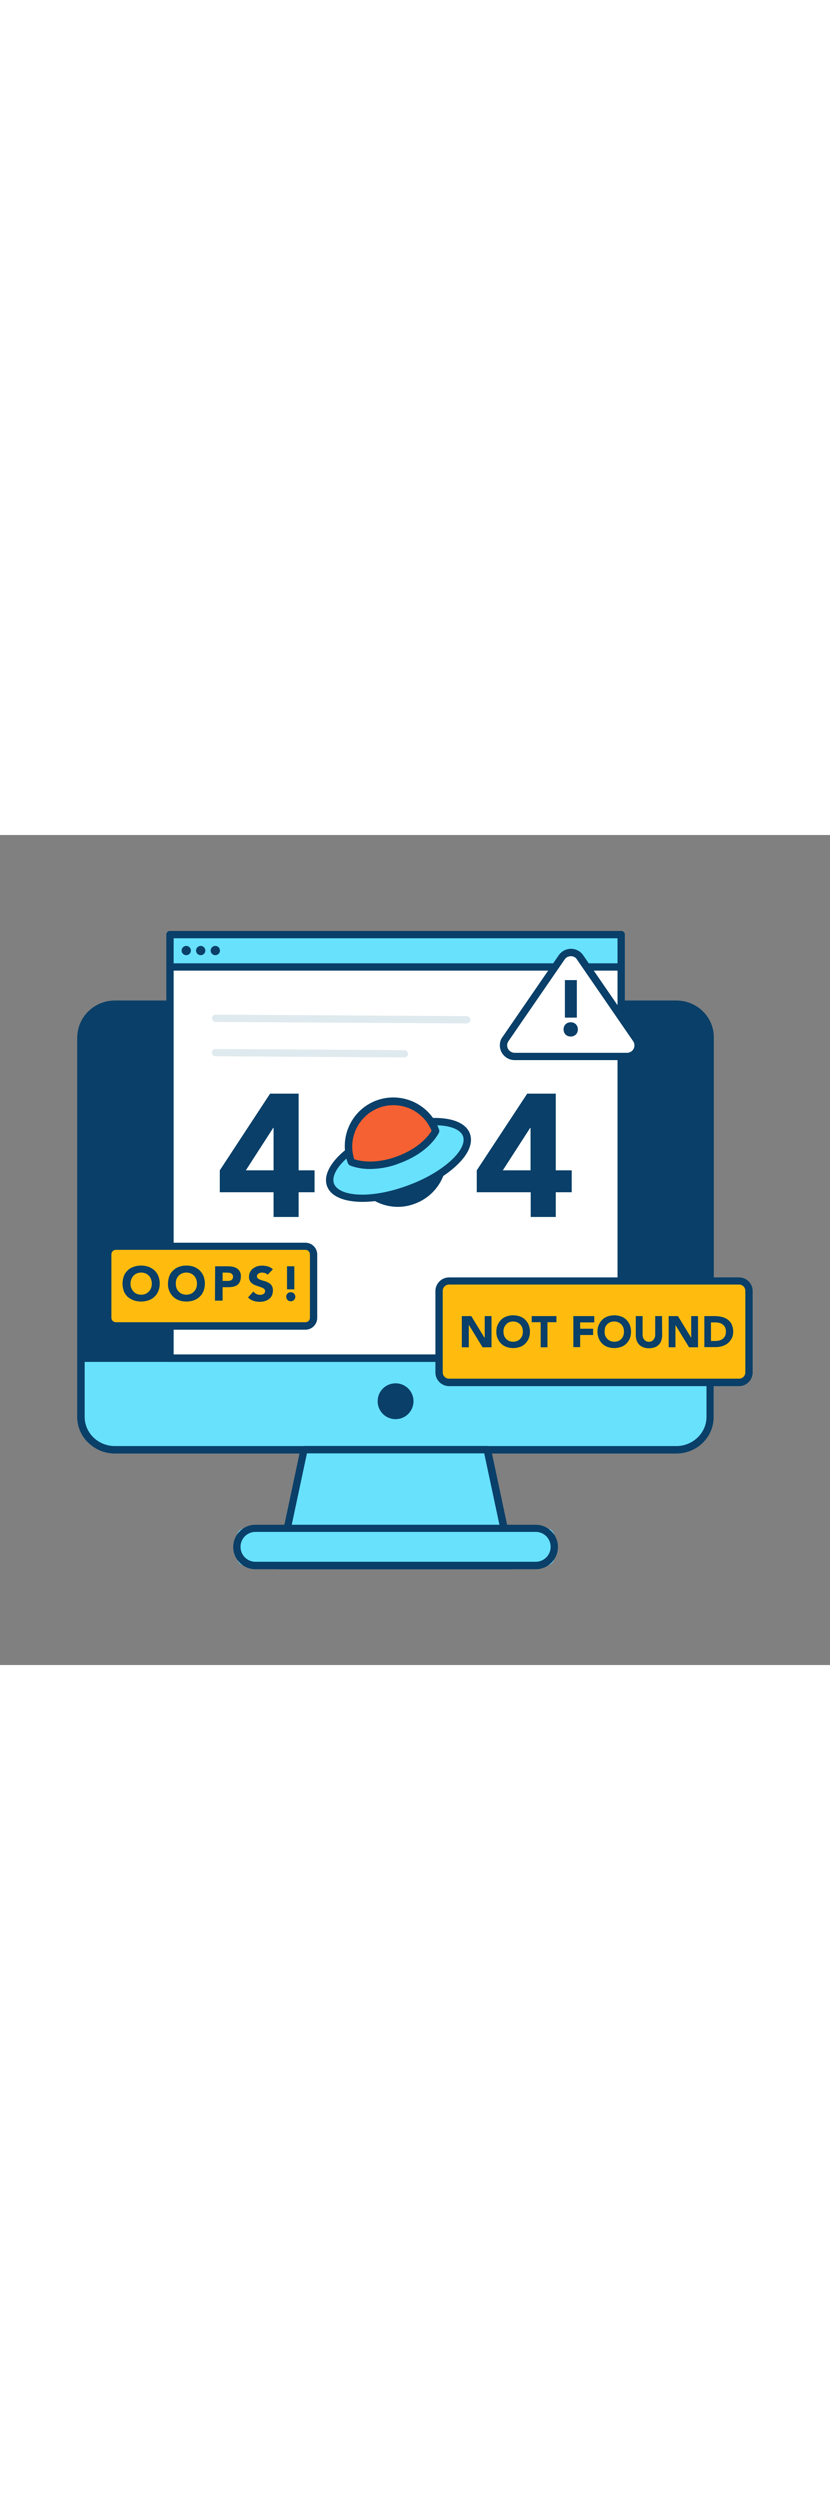<svg version="1.1" id="Layer_1" xmlns="http://www.w3.org/2000/svg" xmlns:xlink="http://www.w3.org/1999/xlink" x="0px" y="0px" viewBox="0 0 500 500" style="width: 166px;" xml:space="preserve" data-imageid="404-page-not-found-1-15" imageName="404 Page Not Found 1" class="illustrations_image">
<rect x="0" y="0" width="500" height="500" fill="#808080" stroke="none"/>
<style type="text/css">
	.st0_404-page-not-found-1-15{fill:#68E1FD;}
	.st1_404-page-not-found-1-15{fill:#093F68;}
	.st2_404-page-not-found-1-15{fill:#FFFFFF;}
	.st3_404-page-not-found-1-15{fill:#F56132;}
	.st4_404-page-not-found-1-15{fill:#DFEAEF;}
	.st5_404-page-not-found-1-15{fill:#FFBC0E;}
</style>
<g id="device_404-page-not-found-1-15">
	<path class="st0_404-page-not-found-1-15 targetColor" d="M427.8,122.7v227.8c0,11-9.1,19.8-20.4,19.8H69.2c-5.6,0-11-2.2-14.9-6.3c-3.6-3.6-5.5-8.5-5.5-13.6V122.7&#10;&#9;&#9;c0-11,9.2-19.8,20.4-19.8h338.2C418.7,102.9,427.8,111.8,427.8,122.7z" style="fill: rgb(104, 225, 253);"/>
	<path class="st1_404-page-not-found-1-15" d="M407.4,372.6H69.2c-6.2,0-12.1-2.5-16.5-7c-4-4-6.2-9.5-6.2-15.1V122.7c0-12.2,10.2-22.1,22.6-22.1h338.2&#10;&#9;&#9;c12.5,0,22.6,9.9,22.6,22.1v227.8C430,362.7,419.9,372.6,407.4,372.6z M69.2,105.1c-10,0-18.2,7.9-18.2,17.6v227.8&#10;&#9;&#9;c0,4.5,1.8,8.8,4.9,12c3.5,3.6,8.3,5.6,13.3,5.6h338.2c10,0,18.2-7.9,18.2-17.6V122.7c0-9.7-8.2-17.6-18.2-17.6H69.2z"/>
	<polygon class="st0_404-page-not-found-1-15 targetColor" points="308.4,440 168.3,440 183.1,370.4 293.5,370.4 &#9;" style="fill: rgb(104, 225, 253);"/>
	<path class="st1_404-page-not-found-1-15" d="M308.4,442.3H168.3c-1.2,0-2.2-1-2.2-2.2c0-0.2,0-0.3,0.1-0.5l14.8-69.7c0.2-1,1.1-1.8,2.2-1.8h110.4&#10;&#9;&#9;c1,0,2,0.7,2.2,1.8l14.8,69.7c0.1,0.7,0,1.3-0.5,1.9C309.6,442,309,442.3,308.4,442.3z M171,437.8h134.6l-13.9-65.3H184.9&#10;&#9;&#9;L171,437.8z"/>
	<circle class="st1_404-page-not-found-1-15" cx="238.3" cy="341.1" r="8.6"/>
	<path class="st1_404-page-not-found-1-15" d="M238.3,351.9c-6,0-10.8-4.8-10.8-10.8c0-6,4.8-10.8,10.8-10.8s10.8,4.8,10.8,10.8l0,0&#10;&#9;&#9;C249.1,347,244.3,351.9,238.3,351.9z M238.3,334.7c-3.5,0-6.4,2.9-6.4,6.4s2.9,6.4,6.4,6.4c3.5,0,6.4-2.9,6.4-6.4l0,0&#10;&#9;&#9;C244.7,337.5,241.8,334.7,238.3,334.7z"/>
	<path class="st1_404-page-not-found-1-15" d="M427.8,121.8v193.3h-379V121.8c0-11,9.1-19.8,20.4-19.8h338.2C418.7,102,427.8,110.8,427.8,121.8z"/>
	<path class="st1_404-page-not-found-1-15" d="M427.8,317.4h-379c-1.2,0-2.2-1-2.2-2.2V121.8c0-12.2,10.2-22.1,22.6-22.1h338.2c12.5,0,22.6,9.9,22.6,22.1&#10;&#9;&#9;v193.3C430,316.4,429,317.4,427.8,317.4L427.8,317.4z M51,312.9h374.6V121.8c0-9.7-8.2-17.6-18.2-17.6H69.2&#10;&#9;&#9;c-10,0-18.2,7.9-18.2,17.6L51,312.9z"/>
	<path class="st0_404-page-not-found-1-15 targetColor" d="M147.8,417.6h181.1c2.8,0,5.1,2.3,5.1,5.1V435c0,2.8-2.3,5.1-5.1,5.1H147.8c-2.8,0-5.1-2.3-5.1-5.1v-12.3&#10;&#9;&#9;C142.7,419.9,144.9,417.6,147.8,417.6z" style="fill: rgb(104, 225, 253);"/>
	<path class="st1_404-page-not-found-1-15" d="M322.7,442.3H153.9c-7.4,0-13.4-6-13.4-13.4s6-13.4,13.4-13.4l0,0h168.8c7.4,0,13.4,6,13.4,13.4&#10;&#9;&#9;S330.1,442.3,322.7,442.3z M153.9,419.8c-5,0-9,4-9,9s4,9,9,9h168.8c5,0,9-4,9-9s-4-9-9-9H153.9z"/>
</g>
<g id="screen_404-page-not-found-1-15">
	<rect x="102.4" y="60" class="st2_404-page-not-found-1-15" width="271.8" height="255.2"/>
	<path class="st1_404-page-not-found-1-15" d="M374.2,317.4H102.4c-1.2,0-2.2-1-2.2-2.2V60c0-1.2,1-2.2,2.2-2.2c0,0,0,0,0,0h271.8c1.2,0,2.2,1,2.2,2.2&#10;&#9;&#9;c0,0,0,0,0,0v255.1C376.4,316.4,375.5,317.4,374.2,317.4z M104.6,312.9H372V62.2H104.6L104.6,312.9z"/>
	<rect x="102.4" y="60" class="st0_404-page-not-found-1-15 targetColor" width="271.8" height="19.5" style="fill: rgb(104, 225, 253);"/>
	<path class="st1_404-page-not-found-1-15" d="M374.2,81.7H102.4c-1.2,0-2.2-1-2.2-2.2V60c0-1.2,1-2.2,2.2-2.2c0,0,0,0,0,0h271.8c1.2,0,2.2,1,2.2,2.2&#10;&#9;&#9;c0,0,0,0,0,0v19.5C376.4,80.7,375.5,81.7,374.2,81.7z M104.6,77.3H372V62.2H104.6V77.3z"/>
	<path class="st1_404-page-not-found-1-15" d="M164.8,215.2h-32.4V202l30.3-46.2h17.2V202h9.6v13.2h-9.6v14.9h-15.1V215.2z M164.8,176.4h-0.2L148.1,202h16.7&#10;&#9;&#9;V176.4z"/>
	<path class="st1_404-page-not-found-1-15" d="M319.6,215.2h-32.4V202l30.4-46.2h17.2V202h9.6v13.2h-9.6v14.9h-15.1V215.2z M319.6,176.4h-0.2L302.9,202h16.7&#10;&#9;&#9;L319.6,176.4z"/>
	<path class="st1_404-page-not-found-1-15" d="M265.1,185.4c0,0-10.7-5.2-28.4,1.3s-22.4,17.4-22.4,17.4c5.1,14,20.7,21.2,34.7,16.1&#10;&#9;&#9;C263,215,270.2,199.4,265.1,185.4L265.1,185.4z"/>
	<path class="st1_404-page-not-found-1-15" d="M239.7,224c-12.3,0-23.2-7.7-27.4-19.2c-0.2-0.5-0.2-1.1,0.1-1.7c0.2-0.5,5.4-11.8,23.7-18.6&#10;&#9;&#9;s29.6-1.4,30.1-1.2c0.5,0.3,0.9,0.7,1.1,1.2c5.6,15.2-2.2,32-17.4,37.6C246.5,223.4,243.1,224,239.7,224z M216.7,204.2&#10;&#9;&#9;c5.2,12.7,19.7,18.8,32.4,13.6c12.1-4.9,18.3-18.3,14.2-30.7c-2.7-0.9-12-3.4-25.8,1.7S218.1,201.7,216.7,204.2z"/>
	
		<ellipse transform="matrix(0.939 -0.345 0.345 0.939 -52.762 94.731)" class="st0_404-page-not-found-1-15 targetColor" cx="240.1" cy="195.8" rx="43.6" ry="18.6" style="fill: rgb(104, 225, 253);"/>
	<path class="st1_404-page-not-found-1-15" d="M218.4,221c-11,0-19.1-3.2-21.4-9.5c-4-11,11.7-26.5,35.9-35.4c11.2-4.1,22.5-6.1,31.7-5.6&#10;&#9;&#9;c9.9,0.5,16.5,3.9,18.5,9.4l0,0c2,5.6-0.8,12.4-8,19.1c-6.7,6.4-16.6,12.1-27.8,16.2C236.8,219.1,226.8,221,218.4,221z&#10;&#9;&#9; M261.8,174.9c-8.1,0-17.8,1.9-27.4,5.4c-23.3,8.5-36,22.2-33.2,29.7s21.3,9.7,44.5,1.1c10.7-3.9,20-9.4,26.3-15.3&#10;&#9;&#9;c5.8-5.4,8.3-10.7,6.9-14.4l0,0c-1.4-3.7-6.7-6.1-14.6-6.5C263.5,174.9,262.7,174.9,261.8,174.9L261.8,174.9z"/>
	<path class="st3_404-page-not-found-1-15" d="M262.5,178.4c0,0-4.8,10.9-22.4,17.4s-28.4,1.2-28.4,1.2c-5.2-14,2-29.6,16.1-34.7S257.3,164.3,262.5,178.4&#10;&#9;&#9;L262.5,178.4z"/>
	<path class="st1_404-page-not-found-1-15" d="M223,201.2c-7.6,0-12-2.1-12.3-2.2c-0.5-0.3-0.9-0.7-1.1-1.2c-5.7-15.1,1.8-32,16.9-37.8&#10;&#9;&#9;c15.1-5.7,32,1.8,37.8,16.9c0.1,0.2,0.2,0.4,0.2,0.6c0.2,0.5,0.2,1.1,0,1.6c-0.2,0.5-5.4,11.8-23.7,18.6&#10;&#9;&#9;C235.1,200,229.1,201.1,223,201.2z M213.4,195.3c2.7,0.9,12,3.4,25.8-1.7s19.3-13,20.8-15.4c-5.2-12.7-19.7-18.8-32.4-13.6&#10;&#9;&#9;C215.6,169.6,209.4,183,213.4,195.3L213.4,195.3z"/>
	<path class="st4_404-page-not-found-1-15" d="M281.3,113.5L281.3,113.5l-151.4-0.9c-1.2,0-2.2-1-2.2-2.2c0-1.2,0.9-2.2,2.1-2.2c0,0,0.1,0,0.1,0l151.4,0.9&#10;&#9;&#9;c1.2,0.1,2.1,1.1,2.1,2.4C283.3,112.6,282.4,113.4,281.3,113.5L281.3,113.5z"/>
	<circle class="st1_404-page-not-found-1-15" cx="112.2" cy="69.6" r="2.8"/>
	<circle class="st1_404-page-not-found-1-15" cx="120.9" cy="69.6" r="2.8"/>
	<circle class="st1_404-page-not-found-1-15" cx="129.7" cy="69.6" r="2.8"/>
	<path class="st4_404-page-not-found-1-15" d="M243.7,134L243.7,134l-113.9-0.7c-1.2,0-2.2-1-2.2-2.2c0-1.2,1-2.2,2.2-2.2l0,0l113.9,0.7&#10;&#9;&#9;c1.2,0.1,2.1,1.1,2.1,2.4C245.7,133,244.8,133.9,243.7,134L243.7,134z"/>
</g>
<g id="speech-bubble-2_404-page-not-found-1-15">
	<path class="st5_404-page-not-found-1-15" d="M267.1,268.6h181.3c1.5,0,2.7,1.2,2.7,2.7v55.8c0,1.5-1.2,2.7-2.7,2.7H267.1c-1.5,0-2.7-1.2-2.7-2.7v-55.8&#10;&#9;&#9;C264.4,269.8,265.6,268.6,267.1,268.6z"/>
	<path class="st1_404-page-not-found-1-15" d="M445.2,332H270.5c-4.5,0-8.2-3.7-8.2-8.2v-49.1c0-4.5,3.7-8.2,8.2-8.2h174.7c4.6,0,8.2,3.7,8.2,8.2v49.1&#10;&#9;&#9;C453.4,328.3,449.7,332,445.2,332z M270.5,270.8c-2.1,0-3.8,1.7-3.8,3.8v49.1c0,2.1,1.7,3.8,3.8,3.8h174.7c2.1,0,3.8-1.7,3.8-3.8&#10;&#9;&#9;v-49.1c0-2.1-1.7-3.8-3.8-3.8L270.5,270.8z"/>
	<path class="st1_404-page-not-found-1-15" d="M278.3,289.8h5.6l8,13.1h0.1v-13.1h4.1v18.8h-5.4l-8.2-13.4h-0.1v13.4h-4.2V289.8z"/>
	<path class="st1_404-page-not-found-1-15" d="M299,299.2c0-1.4,0.2-2.8,0.8-4.1c0.5-1.2,1.2-2.2,2.1-3.1c0.9-0.9,2-1.6,3.2-2c2.6-0.9,5.5-0.9,8.1,0&#10;&#9;&#9;c1.2,0.4,2.3,1.1,3.2,2c0.9,0.9,1.6,1.9,2.1,3.1c1,2.6,1,5.5,0,8.2c-0.5,1.2-1.2,2.2-2.1,3.1c-0.9,0.9-2,1.6-3.2,2&#10;&#9;&#9;c-2.6,0.9-5.5,0.9-8.1,0c-1.2-0.4-2.3-1.1-3.2-2c-0.9-0.9-1.6-1.9-2.1-3.1C299.2,302,299,300.6,299,299.2z M303.3,299.2&#10;&#9;&#9;c0,0.8,0.1,1.7,0.4,2.4c0.5,1.4,1.6,2.6,3,3.2c1.5,0.6,3.3,0.6,4.8,0c0.7-0.3,1.3-0.7,1.9-1.3c0.5-0.6,0.9-1.2,1.2-1.9&#10;&#9;&#9;c0.5-1.6,0.5-3.3,0-4.9c-0.3-0.7-0.7-1.4-1.2-1.9c-0.5-0.5-1.2-1-1.9-1.3c-1.5-0.6-3.3-0.6-4.8,0c-0.7,0.3-1.3,0.7-1.8,1.3&#10;&#9;&#9;c-0.5,0.6-0.9,1.2-1.2,1.9C303.4,297.6,303.2,298.4,303.3,299.2L303.3,299.2z"/>
	<path class="st1_404-page-not-found-1-15" d="M325.7,293.5h-5.4v-3.7h14.9v3.7h-5.4v15.1h-4.1V293.5z"/>
	<path class="st1_404-page-not-found-1-15" d="M345.4,289.8H358v3.8h-8.5v3.8h7.8v3.8h-7.8v7.3h-4.1L345.4,289.8z"/>
	<path class="st1_404-page-not-found-1-15" d="M359.9,299.2c0-1.4,0.2-2.8,0.8-4.1c0.5-1.2,1.2-2.2,2.1-3.1c0.9-0.9,2-1.6,3.2-2c2.6-0.9,5.5-0.9,8.1,0&#10;&#9;&#9;c1.2,0.4,2.3,1.1,3.2,2c0.9,0.9,1.6,1.9,2.1,3.1c1,2.6,1,5.5,0,8.2c-0.5,1.2-1.2,2.2-2.1,3.1c-0.9,0.9-2,1.6-3.2,2&#10;&#9;&#9;c-2.6,0.9-5.5,0.9-8.1,0c-1.2-0.4-2.3-1.1-3.2-2c-0.9-0.9-1.6-1.9-2.1-3.1C360.2,302,359.9,300.6,359.9,299.2z M364.2,299.2&#10;&#9;&#9;c0,0.8,0.1,1.7,0.4,2.4c0.3,0.7,0.7,1.4,1.2,1.9c0.5,0.5,1.2,1,1.9,1.3c1.5,0.6,3.3,0.6,4.8,0c1.4-0.6,2.5-1.7,3-3.2&#10;&#9;&#9;c0.5-1.6,0.5-3.3,0-4.9c-0.3-0.7-0.7-1.4-1.2-1.9c-0.5-0.5-1.2-1-1.9-1.3c-1.5-0.6-3.3-0.6-4.8,0c-0.7,0.3-1.3,0.7-1.9,1.3&#10;&#9;&#9;c-0.5,0.6-0.9,1.2-1.2,1.9C364.4,297.6,364.2,298.4,364.2,299.2z"/>
	<path class="st1_404-page-not-found-1-15" d="M398.9,301.4c0,1-0.2,2.1-0.5,3.1c-0.3,0.9-0.8,1.8-1.5,2.5c-0.7,0.7-1.5,1.3-2.5,1.6c-2.2,0.8-4.7,0.8-6.9,0&#10;&#9;&#9;c-1.9-0.7-3.3-2.2-4-4.1c-0.3-1-0.5-2-0.5-3.1v-11.6h4.1v11.4c0,0.6,0.1,1.1,0.3,1.6c0.2,0.5,0.4,0.9,0.8,1.3&#10;&#9;&#9;c0.3,0.4,0.8,0.7,1.2,0.9c0.5,0.2,1,0.3,1.5,0.3c0.5,0,1-0.1,1.5-0.3c0.5-0.2,0.9-0.5,1.2-0.9c0.3-0.4,0.6-0.8,0.8-1.3&#10;&#9;&#9;c0.2-0.5,0.3-1.1,0.3-1.6v-11.4h4.1L398.9,301.4z"/>
	<path class="st1_404-page-not-found-1-15" d="M402.8,289.8h5.6l8,13.1h0v-13.1h4.1v18.8h-5.4l-8.2-13.4h0v13.4h-4.1L402.8,289.8z"/>
	<path class="st1_404-page-not-found-1-15" d="M424.4,289.8h6.2c1.4,0,2.9,0.2,4.3,0.5c1.3,0.3,2.5,0.9,3.5,1.6c1,0.8,1.9,1.8,2.4,2.9&#10;&#9;&#9;c0.6,1.4,0.9,2.9,0.9,4.4c0,1.4-0.3,2.8-0.9,4c-0.6,1.1-1.3,2.1-2.3,2.9c-1,0.8-2.1,1.4-3.4,1.8c-1.3,0.4-2.6,0.6-4,0.6h-6.8V289.8&#10;&#9;&#9;z M428.5,304.8h2.1c0.9,0,1.8-0.1,2.7-0.3c0.8-0.2,1.5-0.5,2.1-1c0.6-0.5,1.1-1.1,1.4-1.8c0.4-0.9,0.5-1.8,0.5-2.7&#10;&#9;&#9;c0-0.8-0.2-1.7-0.5-2.4c-0.3-0.7-0.8-1.2-1.4-1.7c-0.6-0.5-1.3-0.8-2.1-1c-0.8-0.2-1.6-0.3-2.5-0.3h-2.5V304.8z"/>
</g>
<g id="speech-bubble-1_404-page-not-found-1-15">
	<path class="st5_404-page-not-found-1-15" d="M67.1,247.7h119.6c1.2,0,2.2,1,2.2,2.2v43.6c0,1.2-1,2.2-2.2,2.2H67.1c-1.2,0-2.2-1-2.2-2.2v-43.6&#10;&#9;&#9;C64.8,248.7,65.8,247.7,67.1,247.7z"/>
	<path class="st1_404-page-not-found-1-15" d="M184,298H69.8c-3.9,0-7.1-3.2-7.1-7.1v-38.2c0-3.9,3.2-7.1,7.1-7.1H184c3.9,0,7.1,3.2,7.1,7.1v38.2&#10;&#9;&#9;C191.1,294.8,187.9,298,184,298z M69.8,249.9c-1.5,0-2.7,1.2-2.7,2.7c0,0,0,0,0,0v38.2c0,1.5,1.2,2.7,2.7,2.7c0,0,0,0,0,0H184&#10;&#9;&#9;c1.5,0,2.7-1.2,2.7-2.7v-38.2c0-1.5-1.2-2.7-2.7-2.7L69.8,249.9z"/>
	<path class="st1_404-page-not-found-1-15" d="M73.8,270.2c0-1.5,0.3-3.1,0.8-4.5c0.5-1.3,1.3-2.5,2.3-3.4c1-1,2.2-1.7,3.6-2.2c2.9-1,6.1-1,9,0&#10;&#9;&#9;c1.3,0.5,2.5,1.2,3.6,2.2c1,1,1.8,2.1,2.3,3.4c1.1,2.9,1.1,6.1,0,9c-0.5,1.3-1.3,2.5-2.3,3.4c-1,1-2.2,1.7-3.6,2.2&#10;&#9;&#9;c-2.9,1-6.1,1-9,0c-1.3-0.5-2.5-1.2-3.6-2.1c-1-1-1.8-2.1-2.3-3.4C74.1,273.3,73.8,271.8,73.8,270.2z M78.6,270.2&#10;&#9;&#9;c0,0.9,0.1,1.8,0.5,2.7c0.6,1.6,1.8,2.9,3.3,3.5c1.7,0.7,3.6,0.7,5.3,0c1.5-0.7,2.7-1.9,3.3-3.5c0.6-1.7,0.6-3.6,0-5.3&#10;&#9;&#9;c-0.3-0.8-0.7-1.5-1.3-2.1c-0.6-0.6-1.2-1.1-2-1.4c-1.7-0.7-3.6-0.7-5.3,0c-0.8,0.3-1.4,0.8-2,1.4c-0.6,0.6-1,1.3-1.3,2.1&#10;&#9;&#9;C78.8,268.4,78.6,269.3,78.6,270.2z"/>
	<path class="st1_404-page-not-found-1-15" d="M101.2,270.2c0-1.5,0.3-3.1,0.8-4.5c0.5-1.3,1.3-2.5,2.3-3.4c1-1,2.2-1.7,3.5-2.2c2.9-1,6.1-1,9,0&#10;&#9;&#9;c1.3,0.5,2.5,1.2,3.5,2.2c1,1,1.8,2.1,2.3,3.4c1.1,2.9,1.1,6.1,0,9c-0.5,1.3-1.3,2.5-2.3,3.4c-1,1-2.2,1.7-3.5,2.2&#10;&#9;&#9;c-2.9,1-6.1,1-9,0c-1.3-0.5-2.5-1.2-3.5-2.2c-1-1-1.8-2.1-2.3-3.4C101.4,273.3,101.1,271.7,101.2,270.2z M105.9,270.2&#10;&#9;&#9;c0,0.9,0.1,1.8,0.4,2.7c0.3,0.8,0.7,1.5,1.3,2.1c0.6,0.6,1.2,1.1,2,1.4c1.7,0.7,3.6,0.7,5.3,0c0.8-0.3,1.4-0.8,2-1.4&#10;&#9;&#9;c0.6-0.6,1-1.3,1.3-2.1c0.6-1.7,0.6-3.6,0-5.3c-0.3-0.8-0.7-1.5-1.3-2.1c-0.6-0.6-1.2-1.1-2-1.4c-1.7-0.7-3.6-0.7-5.3,0&#10;&#9;&#9;c-0.8,0.3-1.4,0.8-2,1.4c-0.6,0.6-1,1.3-1.3,2.1C106,268.4,105.9,269.3,105.9,270.2z"/>
	<path class="st1_404-page-not-found-1-15" d="M129.6,259.8h7.7c1,0,2,0.1,3,0.3c0.9,0.2,1.7,0.5,2.5,1c0.7,0.5,1.3,1.2,1.7,1.9c0.5,1,0.7,2,0.6,3.1&#10;&#9;&#9;c0,1-0.2,2.1-0.6,3c-0.4,0.8-0.9,1.5-1.6,2c-0.7,0.5-1.6,0.8-2.4,1c-1,0.2-2,0.3-3.1,0.3h-3.3v8.1h-4.6L129.6,259.8z M134.1,268.6&#10;&#9;&#9;h3.1c0.4,0,0.8,0,1.2-0.1c0.4-0.1,0.7-0.2,1-0.4c0.3-0.2,0.6-0.4,0.7-0.8c0.2-0.4,0.3-0.8,0.3-1.2c0-0.5-0.1-0.9-0.4-1.3&#10;&#9;&#9;c-0.2-0.3-0.6-0.6-0.9-0.8c-0.4-0.2-0.8-0.3-1.3-0.3c-0.4,0-0.9-0.1-1.3-0.1h-2.4L134.1,268.6z"/>
	<path class="st1_404-page-not-found-1-15" d="M161.2,264.9c-0.4-0.5-0.9-0.8-1.5-1c-0.6-0.2-1.2-0.3-1.8-0.3c-0.3,0-0.7,0-1,0.1c-0.3,0.1-0.7,0.2-1,0.4&#10;&#9;&#9;c-0.3,0.2-0.6,0.4-0.8,0.7c-0.2,0.3-0.3,0.6-0.3,1c0,0.6,0.2,1.1,0.7,1.4c0.5,0.4,1.1,0.7,1.8,0.9c0.7,0.2,1.5,0.5,2.3,0.7&#10;&#9;&#9;c0.8,0.2,1.6,0.6,2.3,1c1.7,0.9,2.6,2.7,2.5,4.6c0,1-0.2,2.1-0.6,3c-0.4,0.8-1,1.6-1.7,2.1c-0.8,0.6-1.6,1-2.6,1.3&#10;&#9;&#9;c-1,0.3-2,0.4-3.1,0.4c-1.3,0-2.5-0.2-3.8-0.6c-1.2-0.4-2.3-1.1-3.2-2l3.2-3.6c0.5,0.6,1.1,1.1,1.8,1.5c0.7,0.3,1.5,0.5,2.2,0.5&#10;&#9;&#9;c0.4,0,0.8,0,1.1-0.1c0.3-0.1,0.7-0.2,1-0.4c0.3-0.2,0.5-0.4,0.7-0.7c0.2-0.3,0.3-0.6,0.3-1c0-0.6-0.2-1.1-0.7-1.5&#10;&#9;&#9;c-0.5-0.4-1.2-0.7-1.8-0.9c-0.7-0.2-1.5-0.5-2.3-0.8c-0.8-0.2-1.6-0.6-2.4-1c-0.7-0.4-1.3-1-1.8-1.7c-0.5-0.8-0.8-1.8-0.7-2.8&#10;&#9;&#9;c0-1,0.2-2,0.7-2.9c0.4-0.8,1-1.6,1.8-2.1c0.8-0.6,1.6-1,2.5-1.3c1-0.3,2-0.4,3-0.4c1.2,0,2.3,0.2,3.4,0.5c1.1,0.3,2.1,0.9,3,1.7&#10;&#9;&#9;L161.2,264.9z"/>
	<path class="st1_404-page-not-found-1-15" d="M172.4,278.1c0-0.4,0.1-0.7,0.2-1c0.1-0.3,0.3-0.6,0.6-0.9c0.2-0.3,0.5-0.4,0.9-0.6c0.3-0.1,0.7-0.2,1-0.2&#10;&#9;&#9;c0.4,0,0.7,0.1,1.1,0.2c0.3,0.1,0.6,0.3,0.9,0.6c0.2,0.2,0.4,0.5,0.6,0.9c0.3,0.7,0.3,1.4,0,2.1c-0.1,0.3-0.3,0.6-0.6,0.9&#10;&#9;&#9;c-0.2,0.2-0.5,0.4-0.9,0.6c-0.3,0.1-0.7,0.2-1.1,0.2c-0.3,0-0.7-0.1-1-0.2c-0.3-0.1-0.6-0.3-0.9-0.6&#10;&#9;&#9;C172.7,279.5,172.4,278.8,172.4,278.1L172.4,278.1z M177.3,273.7h-4.4v-13.9h4.4V273.7z"/>
</g>
<g id="warning_404-page-not-found-1-15">
	<path class="st2_404-page-not-found-1-15" d="M377.8,133.4H310c-3.7,0-6.7-3-6.7-6.7c0-1.4,0.4-2.7,1.2-3.8l33.9-49.3c2.1-3,6.3-3.8,9.3-1.7&#10;&#9;&#9;c0.7,0.5,1.2,1,1.7,1.7l33.9,49.3c2.1,3,1.3,7.2-1.7,9.3C380.4,133,379.1,133.4,377.8,133.4z"/>
	<path class="st1_404-page-not-found-1-15" d="M377.8,135.6H310c-4.9,0-8.9-4-8.9-8.9c0-1.8,0.5-3.6,1.6-5l33.9-49.3c2.8-4,8.3-5.1,12.4-2.3&#10;&#9;&#9;c0.9,0.6,1.7,1.4,2.3,2.3l33.9,49.3c2.8,4.1,1.8,9.6-2.3,12.4C381.3,135,379.5,135.6,377.8,135.6L377.8,135.6z M343.9,73&#10;&#9;&#9;c-1.5,0-2.9,0.7-3.7,1.9l-33.9,49.3c-1.4,2-0.9,4.8,1.2,6.2c0.7,0.5,1.6,0.8,2.5,0.8h67.7c2.5,0,4.5-2,4.5-4.5&#10;&#9;&#9;c0-0.9-0.3-1.8-0.8-2.5l-33.9-49.3C346.8,73.7,345.4,73,343.9,73z"/>
	<path class="st1_404-page-not-found-1-15" d="M339.5,117.1c0-0.6,0.1-1.2,0.3-1.7c0.4-1.1,1.3-1.9,2.3-2.3c1.1-0.4,2.3-0.4,3.4,0c0.5,0.2,1,0.5,1.4,0.9&#10;&#9;&#9;c0.4,0.4,0.7,0.9,0.9,1.4c0.2,0.5,0.3,1.1,0.3,1.7c0,0.6-0.1,1.2-0.3,1.7c-0.4,1.1-1.3,1.9-2.3,2.3c-1.1,0.4-2.3,0.4-3.4,0&#10;&#9;&#9;c-0.5-0.2-1-0.5-1.4-0.9c-0.4-0.4-0.7-0.9-0.9-1.4C339.6,118.2,339.5,117.7,339.5,117.1z M347.5,110h-7.2V87.4h7.2V110z"/>
</g>
</svg>